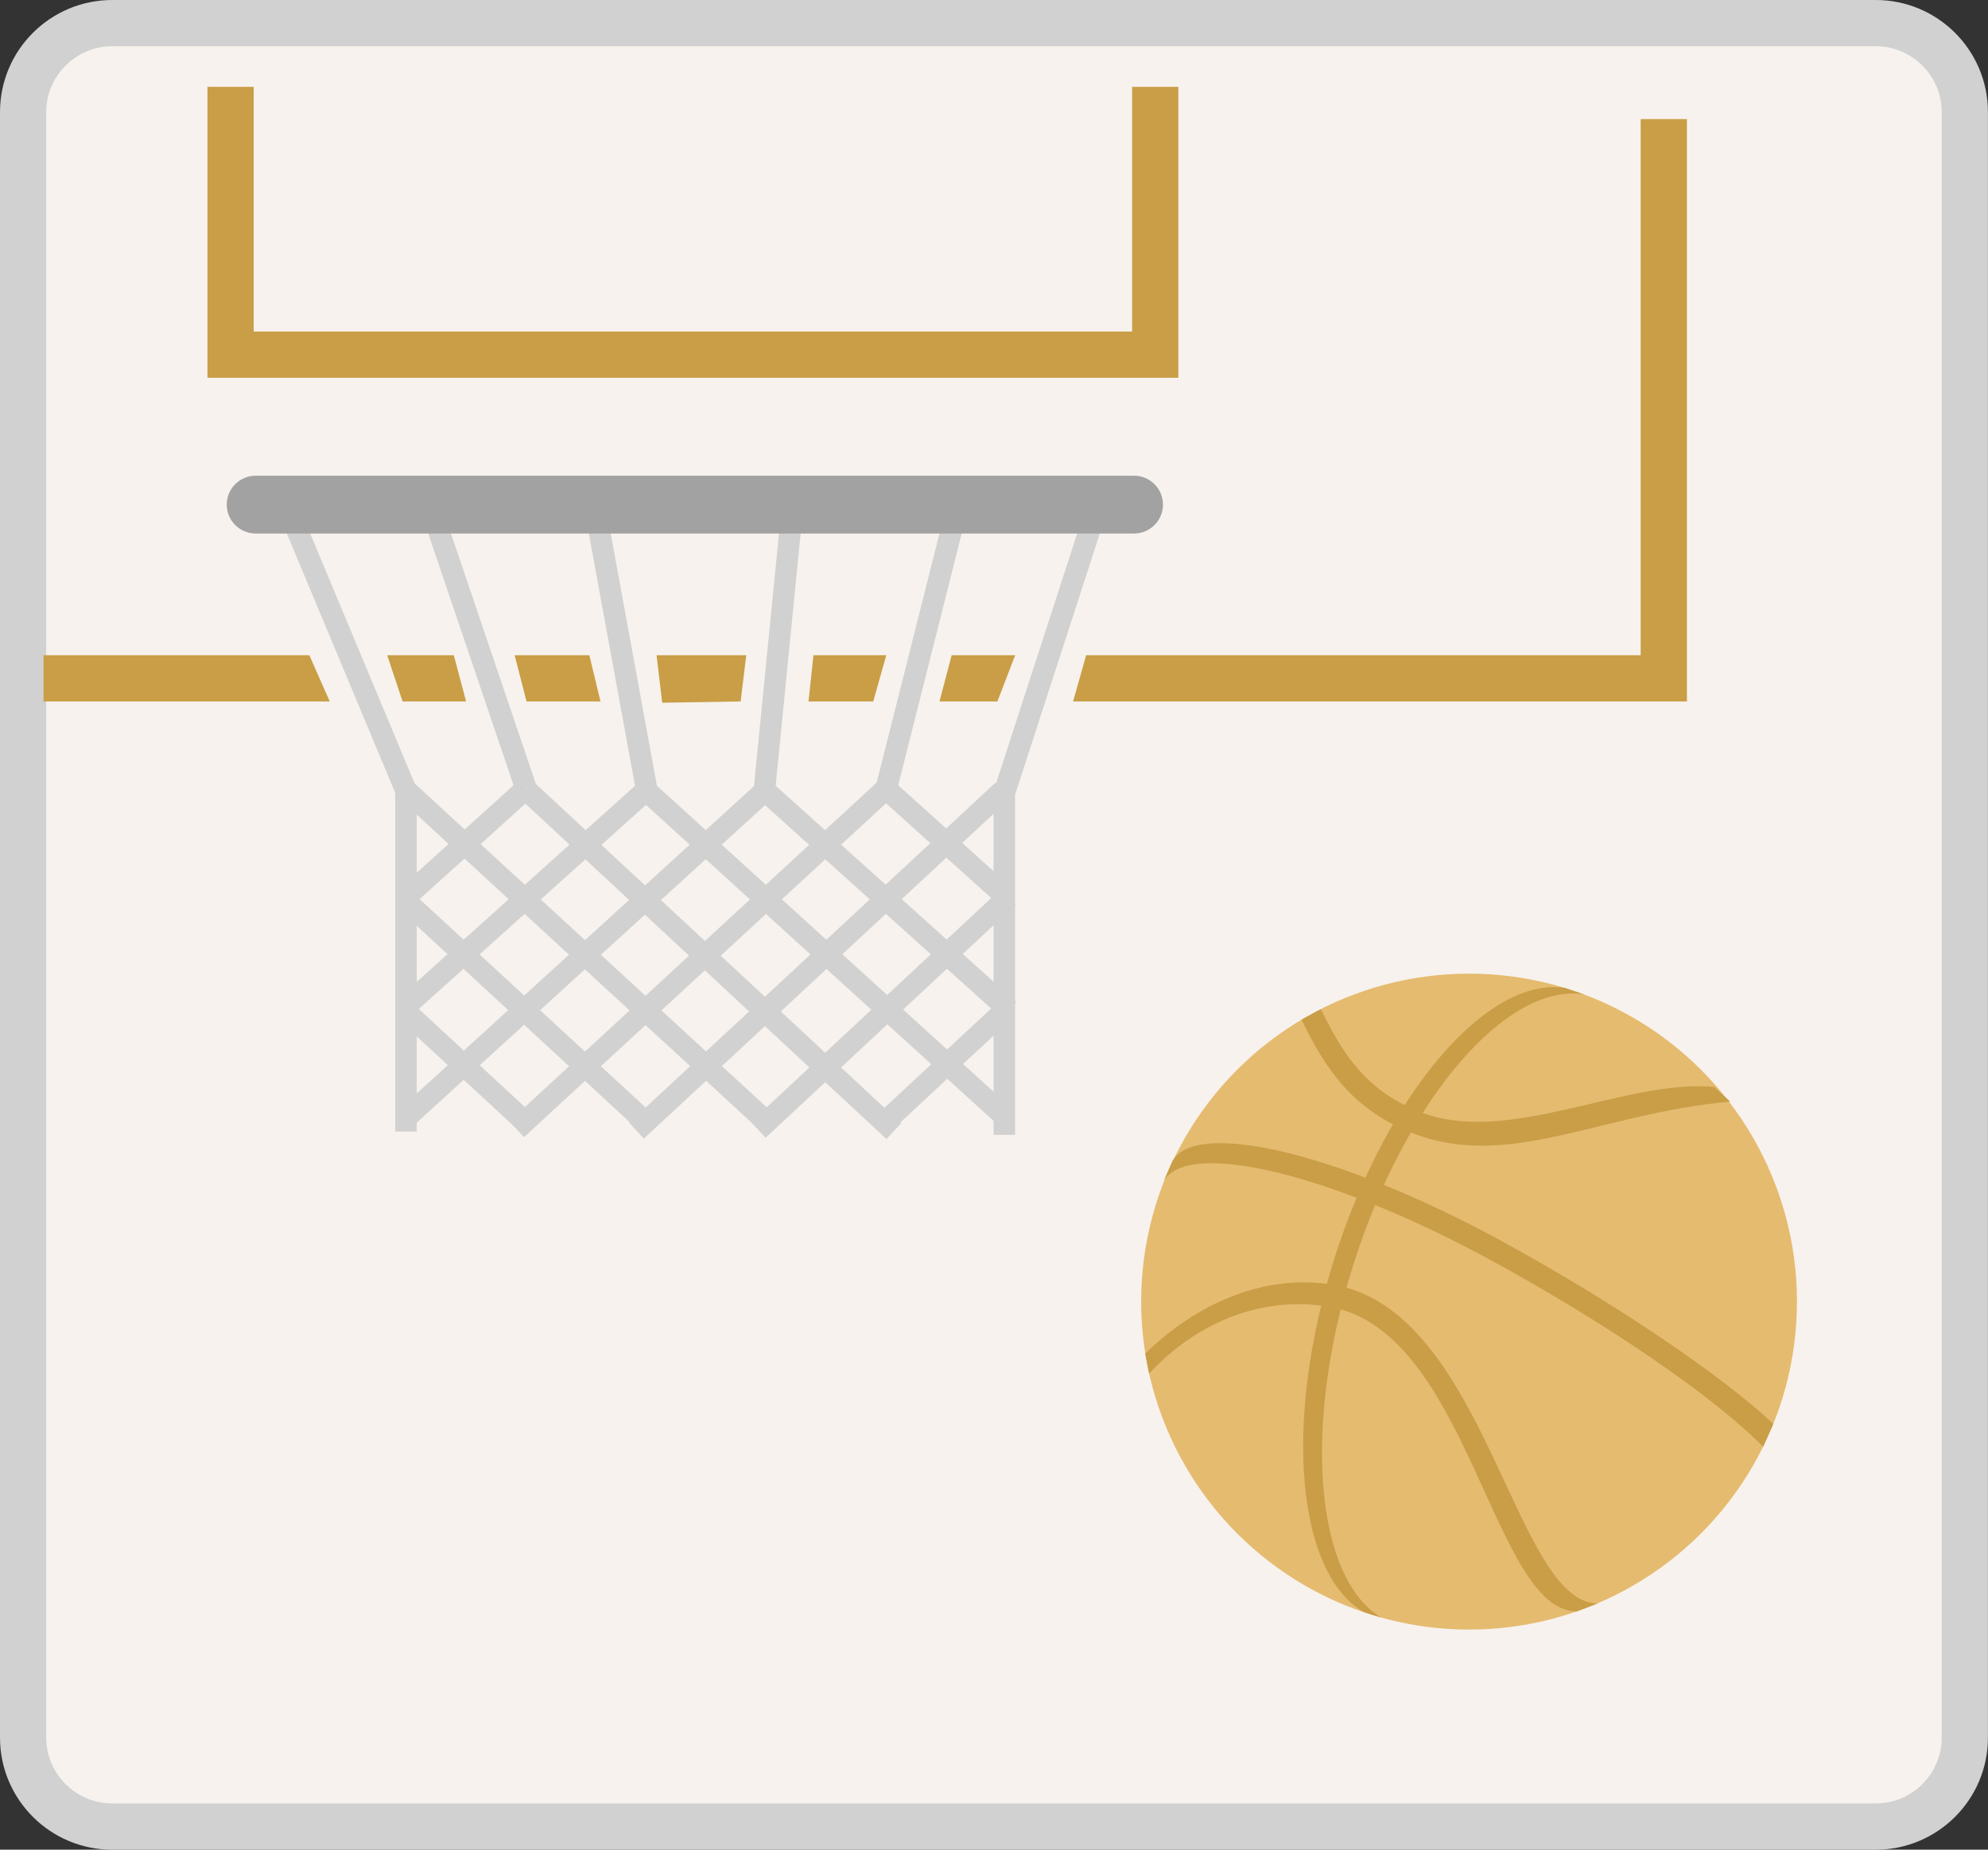 <?xml version="1.0" encoding="utf-8"?>
<!-- Generator: Adobe Illustrator 16.0.0, SVG Export Plug-In . SVG Version: 6.00 Build 0)  -->
<!DOCTYPE svg PUBLIC "-//W3C//DTD SVG 1.1//EN" "http://www.w3.org/Graphics/SVG/1.1/DTD/svg11.dtd">
<svg version="1.1" id="Layer_1" xmlns="http://www.w3.org/2000/svg" xmlns:xlink="http://www.w3.org/1999/xlink" x="0px" y="0px"
	 width="86px" height="80px" viewBox="0 0 86 80" enable-background="new 0 0 86 80" xml:space="preserve">
<rect x="0" y="0" width="86" height="80" fill="#333333" stroke="none"/>
<g>
	<g>
		<path fill="#F7F2ED" d="M4.859,79C2.73,79,1,77.272,1,75.152V4.847c0-2.121,1.73-3.851,3.859-3.851h76.279
			c2.131,0,3.859,1.729,3.859,3.851v70.306c0,2.12-1.729,3.848-3.857,3.848H4.859z"/>
		<path fill="#D1D1D1" d="M81.141,2c1.576,0,2.857,1.277,2.857,2.85v70.303c0,1.57-1.281,2.848-2.857,2.848H4.859
			C3.282,78,2,76.724,2,75.152V4.85C2,3.277,3.282,2,4.859,2H81.141 M81.141,0H4.859C2.174,0,0,2.172,0,4.85v70.303
			c0,2.676,2.175,4.849,4.859,4.849h76.279c2.686,0,4.859-2.173,4.859-4.849V4.85C85.998,2.172,83.824,0,81.141,0L81.141,0z"/>
	</g>
</g>
<g>
	<circle fill="#E5BB70" cx="63.551" cy="56.296" r="14.185"/>
	<g>
		<path fill="#C99E47" d="M49.709,59.412c2.01-2.188,4.902-3.416,7.854-2.881c5.988,1.086,7.012,13.164,10.648,13.164l0.9-0.343
			c-3.611-0.028-4.83-12.648-11.396-13.777c-3.049-0.522-5.994,0.843-8.174,2.968L49.709,59.412z"/>
	</g>
	<path fill="#C99E47" d="M59.748,69.964c-2.84-1.722-3.418-8.228-1.219-15.213c2.26-7.176,6.635-12.255,9.984-11.747l-0.82-0.275
		c-3.352-0.508-7.721,4.566-9.98,11.74c-2.217,7.042-1.609,13.602,1.293,15.258L59.748,69.964z"/>
	<g>
		<path fill="#C99E47" d="M57.141,43.644c0.982,2.033,2.004,3.521,4.217,4.422c3.824,1.554,8.959-1.419,12.799-1.055l0.689,0.634
			c-5.734,0.525-9.65,3.027-13.855,1.318c-2.43-0.988-3.613-2.637-4.689-4.863L57.141,43.644z"/>
	</g>
	<g>
		<path fill="#C99E47" d="M76.713,61.582c-2.211-2.07-6.736-5.16-11.736-7.896c-6.863-3.75-13.236-5.321-14.264-3.46l-0.375,0.872
			c1.025-1.863,7.359-0.299,14.184,3.421c4.961,2.705,9.641,5.894,11.75,8.057L76.713,61.582z"/>
	</g>
</g>
<polyline fill="none" stroke="#C99E46" stroke-width="2" stroke-miterlimit="10" points="49.975,3.756 49.975,15.339 9.975,15.339 
	9.975,3.756 "/>
<g>
	<polygon fill="#C99E46" points="14.265,30.338 1.884,30.338 1.884,28.338 13.381,28.338 	"/>
</g>
<g>
	<polygon fill="#C99E46" points="20.163,30.338 17.416,30.338 16.749,28.338 19.631,28.338 	"/>
</g>
<g>
	<polygon fill="#C99E46" points="25.976,30.338 22.778,30.338 22.263,28.338 25.495,28.338 	"/>
</g>
<g>
	<polygon fill="#C99E46" points="32.04,30.338 28.646,30.394 28.403,28.338 32.282,28.338 	"/>
</g>
<g>
	<polygon fill="#C99E46" points="37.776,30.338 34.976,30.338 35.19,28.338 38.34,28.338 	"/>
</g>
<g>
	<polygon fill="#C99E46" points="43.148,30.338 40.643,30.338 41.168,28.338 43.916,28.338 	"/>
</g>
<g>
	<polygon fill="#C99E46" points="72.975,30.338 46.422,30.338 46.986,28.338 70.975,28.338 70.975,5.151 72.975,5.151 	"/>
</g>
<g>
	<g>
		
			<line fill="none" stroke="#D1D1D1" stroke-width="0.932" stroke-miterlimit="10" x1="18.678" y1="22.075" x2="22.75" y2="34.085"/>
		
			<line fill="none" stroke="#D1D1D1" stroke-width="0.932" stroke-miterlimit="10" x1="25.809" y1="22.325" x2="27.976" y2="34.156"/>
	</g>
	<g>
		
			<line fill="none" stroke="#D1D1D1" stroke-width="0.932" stroke-miterlimit="10" x1="41.373" y1="22.075" x2="38.325" y2="34.17"/>
		
			<line fill="none" stroke="#D1D1D1" stroke-width="0.932" stroke-miterlimit="10" x1="34.241" y1="22.325" x2="33.057" y2="34.283"/>
	</g>
	<polyline fill="none" stroke="#D1D1D1" stroke-width="0.932" stroke-miterlimit="10" points="17.562,48.943 17.562,34.307 
		17.539,34.142 12.809,22.825 	"/>
	<polyline fill="none" stroke="#D1D1D1" stroke-width="0.932" stroke-miterlimit="10" points="47.27,22.514 43.446,34.298 
		43.446,49.085 	"/>
	<g>
		
			<line fill="none" stroke="#D1D1D1" stroke-width="0.932" stroke-miterlimit="10" x1="27.878" y1="34.123" x2="43.479" y2="48.301"/>
		
			<line fill="none" stroke="#D1D1D1" stroke-width="0.932" stroke-miterlimit="10" x1="22.75" y1="34.142" x2="38.665" y2="48.924"/>
		
			<line fill="none" stroke="#D1D1D1" stroke-width="0.932" stroke-miterlimit="10" x1="17.528" y1="34.141" x2="33.17" y2="48.527"/>
		
			<line fill="none" stroke="#D1D1D1" stroke-width="0.932" stroke-miterlimit="10" x1="17.539" y1="38.956" x2="27.927" y2="48.533"/>
		
			<line fill="none" stroke="#D1D1D1" stroke-width="0.932" stroke-miterlimit="10" x1="17.57" y1="43.768" x2="22.95" y2="48.739"/>
		
			<line fill="none" stroke="#D1D1D1" stroke-width="0.932" stroke-miterlimit="10" x1="33.065" y1="34.172" x2="43.648" y2="43.686"/>
		
			<line fill="none" stroke="#D1D1D1" stroke-width="0.932" stroke-miterlimit="10" x1="38.296" y1="34.085" x2="43.451" y2="38.729"/>
	</g>
	<g>
		
			<line fill="none" stroke="#D1D1D1" stroke-width="0.932" stroke-miterlimit="10" x1="33.062" y1="34.225" x2="17.489" y2="48.415"/>
		
			<line fill="none" stroke="#D1D1D1" stroke-width="0.932" stroke-miterlimit="10" x1="38.302" y1="34.134" x2="22.353" y2="48.839"/>
		
			<line fill="none" stroke="#D1D1D1" stroke-width="0.932" stroke-miterlimit="10" x1="43.372" y1="34.2" x2="27.535" y2="48.904"/>
		
			<line fill="none" stroke="#D1D1D1" stroke-width="0.932" stroke-miterlimit="10" x1="43.621" y1="38.786" x2="32.803" y2="48.867"/>
		
			<line fill="none" stroke="#D1D1D1" stroke-width="0.932" stroke-miterlimit="10" x1="43.337" y1="43.826" x2="38.259" y2="48.552"/>
		
			<line fill="none" stroke="#D1D1D1" stroke-width="0.932" stroke-miterlimit="10" x1="27.932" y1="34.198" x2="17.533" y2="43.537"/>
		
			<line fill="none" stroke="#D1D1D1" stroke-width="0.932" stroke-miterlimit="10" x1="22.778" y1="34.085" x2="17.554" y2="38.801"/>
	</g>
	<path fill="#A2A2A3" d="M50.309,21.825c0,0.69-0.559,1.25-1.25,1.25h-38c-0.69,0-1.25-0.56-1.25-1.25l0,0
		c0-0.69,0.56-1.25,1.25-1.25h38C49.75,20.575,50.309,21.135,50.309,21.825L50.309,21.825z"/>
</g>
</svg>

